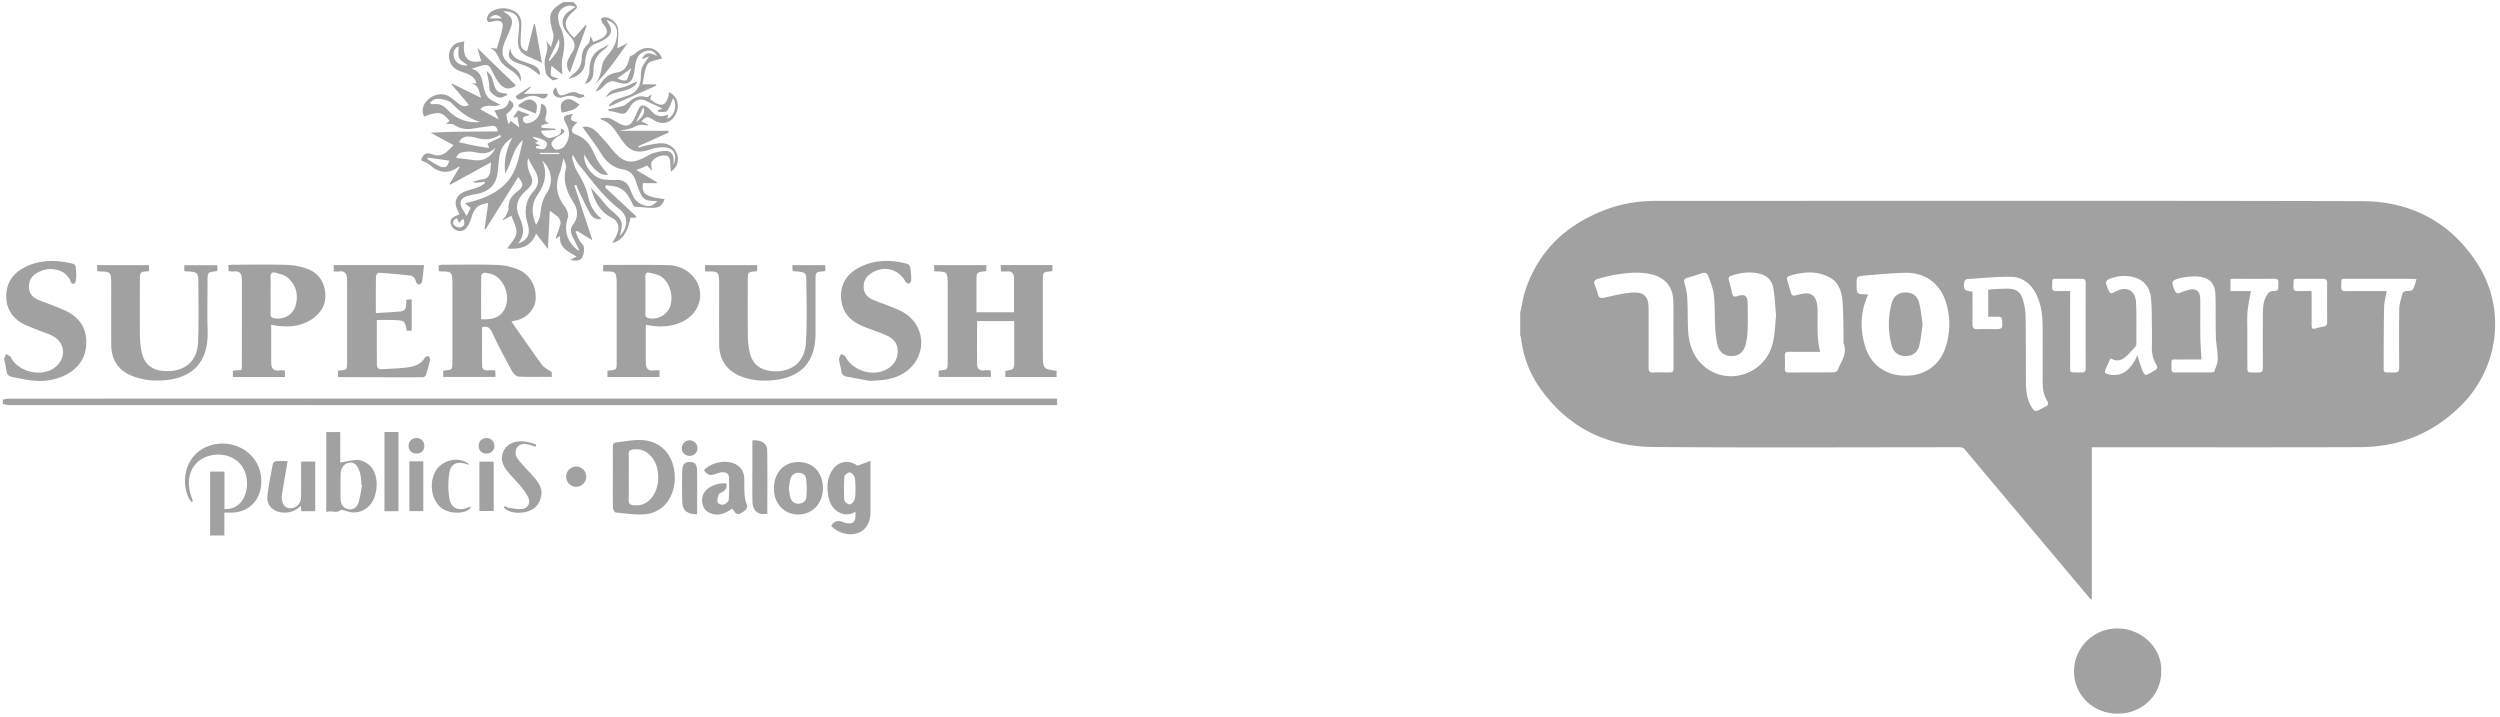 <svg xmlns="http://www.w3.org/2000/svg" width="436" height="125" viewBox="0 0 436 125"><path fill="#a1a1a1" d="M.49 69.697c.336-.06.672-.174 1.008-.174 60.655-.008 121.311-.008 181.967-.008h.861l.054 1.138h-1.208c-60.497 0-120.993 0-181.489-.008-.397 0-.795-.12-1.193-.184v-.764zm36.154 23.685V82.253h2.499v6.503c1.528.13 2.768-.653 3.429-2.073.983-2.112.53-4.722-1.068-6.162-1.615-1.455-4.364-1.653-6.344-.455-1.992 1.204-2.72 3.7-1.852 6.346.11.335.225.668.338 1.002l-.25.124c-.134-.179-.298-.342-.4-.537-1.31-2.51-.823-5.885 1.116-7.797 2.02-1.991 5.355-2.425 7.985-1.04 2.562 1.35 3.885 4.087 3.37 6.971-.449 2.506-2.352 4.161-4.907 4.258-.412.015-.825.002-1.43.002v3.987h-2.486zM99.96.362c.848.733.866.912.149 1.519-1.909 1.615-1.926 2.894.018 4.716l2.001-2.231.177.102-2.93 8.228c-.58-.87-.6-1.624-.254-2.387.196-.432.454-.84.714-1.238.542-.834.446-1.63-.124-2.392-.305-.407-.674-.766-.978-1.173-1.048-1.4-.751-2.802.757-3.698.278-.166.534-.368.861-.594-1.374-.698-3.024.31-3.016 1.752a4.58 4.58 0 00.426 1.836c.791 1.709.78 3.405.34 5.21-.224.922-.039 1.943-.039 2.975l-1.893-1.51c-.037.663-.194 1.222-.044 1.683.078.243.69.312 1.341.572-.479.107-.938.356-1.124.223-.467-.332-1.047-.788-1.15-1.283-.195-.933-.325-2.008-.039-2.879.32-.975.47-1.79.036-2.756l.919 1.163c.179-.729.365-1.245.416-1.775.035-.364-.09-.754-.19-1.12-.762-2.788-.487-3.511 1.904-4.943h1.722zM97.471 6.8l-1.798 3.721.223.102c.764-1.093 1.99-1.975 1.575-3.823zm5.853 35.114l-2.662-1.646-.275.173c.224.508.415 1.034.683 1.517.213.384.698.693.747 1.075.073.584.021 1.279-.245 1.787-.39.744-1.185.703-2.118.514l1.1-.58c-1.407-.892-3.073-1.482-2.887-3.605l-.714.49c0-.114-.023-.209.004-.286.273-.781.624-1.544.8-2.345.073-.329-.132-.826-.377-1.094-.396-.43-.93-.735-1.494-1.159l-.33 6.668-2.06-2.683c-.95 2.427-2.878 2.76-5.029 2.594.576-.905 1.468-1.734 1.593-2.665.125-.926-.521-1.955-.862-3.046l-1.469.764-.071-.095c.197-.23.45-.434.578-.698.206-.423.478-.893.459-1.331-.06-1.306.602-2.14 1.55-2.89 1.09-.865 1.106-1.267.138-2.499l-5.703 9.124-.173-.054.638-4.527c-1.736.22-2.418.85-2.894 2.436-.197.657-.463 1.349-.888 1.87-.789.97-2.273.626-2.69-.544-.295-.83.04-1.265 1.438-1.786-.09-.221-.158-.452-.27-.66-.766-1.42-.342-2.684 1.182-3.31.734-.302 1.53-.448 2.271-.734.454-.174.857-.479 1.283-.725l-.082-.247c-.353.04-.705.087-1.058.12-.333.031-.668.049-1.035-.108.541-.149 1.075-.373 1.626-.43 1.081-.111 1.457-.757 1.509-1.726.018-.346.051-.69.095-1.265l-7.103 3.9-.146-.12 1.786-2.956c-.063-.034-.136-.093-.154-.08-1.74 1.317-3.383 1.19-5.01-.246-.43-.381-1.028-.575-1.563-.863.312-1.013.844-1.45 1.855-1.059 1.811.7 2.7-.442 3.797-1.575l-4.006-2.157c3.895-.248 7.78-.168 11.724-.246-.166-1.007-.715-.987-1.21-.929-1.076.126-2.145.308-3.217.466-1.146.169-2.187-.02-3.19-.675-.37-.242-.974-.128-1.454-.175l.666-.486c-1.302-1.623-1.945-1.73-4.45-.762-.5-1.015-.252-2.085.686-2.96 1.07-1 2.533-1.249 3.697-.553.57.341 1.06.812 1.59 1.217.525.399 1.072.686 1.847.234L78.72 14.69l.1-.115c1.634.8 3.268 1.6 5.069 2.48-.353-1.253-.44-2.451-2-2.51h1.203c-.213-.91-.819-1.331-1.527-1.635-.584-.251-1.21-.412-1.78-.691-1.808-.89-2.018-3.543-.346-4.572.414-.255.968-.283 1.543-.438-.385 2.809.606 3.933 2.942 3.452l-.682-2.294 6.749 6.531c-.907.707-1.873.75-2.681-.121-.61-.658-1.057-1.497-1.45-2.316-.533-1.11-.837-1.315-1.988-.977-.48.141-.956.294-1.645.506 1.59.431 1.788 1.612 2.033 2.83.153.76.383 1.615.872 2.17.508.576 1.37.842 2.09 1.251-.948.631-2.576-.326-3.454.838l3.216 1.746-.76-1.597c1.084-.156 2.338-.234 2.543-1.775 1.147.567 1.022 1.214-.448 2.465.036.269.056.54.11.805.056.272.146.538.26.946l.366-.592 1.509 1.155-.332-1.902c-.141.059-.338.14-.534.223l-.17-.147.792-1.152 2.007.747c-.056.064-.087.136-.134.147-.487.114-1.198.145-.957.858.245.725.952.509 1.48.283.884-.378 1.387-1.093 1.53-2.045.055-.37.074-.745.11-1.117.762.064 1.099.79.929 1.78-.102.594-.604 1.373.58 1.527l-1.445.439.054.421 2.384.155c.01.07.018.141.027.212l-2.538.142c.23.735 1.11 1.4 1.688 1.242 1.64-.447 1.943-.732 1.74-1.632.682.235.798.488.336.897-.35.31-.848.451-1.202.756-.32.275-.754.681-.738 1.011.017.366.462.977.764 1.004.478.043 1.18-.166 1.457-.523.879-1.137 1.148-2.37.412-3.8-.772-1.501-.664-1.567 1.184-1.899-.867 1.008-.253 1.3.71 1.422-.268.291-.473.483-.64.702-.536.702-.404 1.203.417 1.5 1.236.448 2.1 1.305 2.713 2.43.41.753.709 1.574 1.165 2.297.514.814 1.148 1.552 1.683 2.26-1.268.239-2.664-.887-4.12-3.506-.284 1.734 1.51 4.091 3.352 4.333.786.103 1.59.1 2.385.092 1.057-.013 1.75.477 2.165 1.417.243.554.448 1.127.734 1.657.498.923 1.97 1.673 2.922 1.433.39-.098.713-.46 1.224-.808-.745-.065-1.373-.02-1.926-.202-.376-.125-.758-.512-.94-.879-.395-.792-.695-1.637-.975-2.48-.365-1.099-1.055-1.798-2.216-1.983-1.737-.278-2.886-1.289-3.8-2.757-.995-1.597-2.16-3.089-3.256-4.634.749-.188 1.59.046 2.258.663.768.709 1.438 1.524 2.138 2.303.277.308.514.65.778.968 2.052 2.463 3.42 2.65 6.19 1.076.82-.467 1.83-.733 2.778-.817 1.295-.116 1.755.464 1.755 1.788 0 .144-.012.287-.028.65.665-1.576.161-2.843-1.216-3.036-.9-.126-1.916 0-2.78.3-2.18.76-3.47.466-4.839-1.375-.38-.511-.726-1.047-1.086-1.572-.695-1.013-1.481-1.916-2.753-2.242l.031-.262c.493 0 1.029-.124 1.469.029.651.227 1.225.668 1.85.984 1.093.552 1.794.343 2.382-.737.318-.585.53-1.228.839-1.818.396-.756.861-.846 1.545-.331.253.19.489.412.697.65.788.906 1.723 1.15 2.942.602l-.145.713c1.31-.452 1.749-2.419 1.018-3.571-.316.69-.569 1.573-1.095 2.242-.222.284-1.016.121-1.55.161l-.048-.282.815-.313c-.931-.434-1.914-.87-2.877-1.347-.976-.483-2.027-.109-2.75 1.023-.915 1.432-.912 1.424-2.578.953-.38-.108-.782-.137-1.174-.203l-.063-.277c.476-.105.957-.19 1.426-.32.579-.162 1.271-.215 1.695-.574 1.029-.87 1.973-1.717 3.484-1.234.23.073.594-.268.986-.462-.113.29-.213.548-.311.805 1.996 1.604 2.943 1.26 3.331-1.21 1.422.688 1.898 2.215 1.177 3.775-.672 1.455-2.058 1.971-3.491 1.294-.201-.095-.388-.22-.581-.33-.95-.546-1.052-.53-1.94.342.235.12.445.232.66.336.192.094.39.18.564.398-.222-.02-.45-.013-.667-.062-.644-.146-1.164-.022-1.784.31-.75.403-1.689.457-2.603.675h8.512l.07.311c-1.761.79-3.523 1.578-5.284 2.367l.074.244c.578-.155 1.148-.36 1.736-.452.9-.141 1.843-.397 2.713-.26 1.934.305 2.927 2.352 2.05 3.993-.16.3-.471.522-.845.922-.416-1.248.475-3.327-1.922-2.737-.551.135-1.183.534-1.462 1-.231.387.001 1.051.028 1.59a335 335 0 00-.858-.945c-.287.142-.56.293-.844.413-.288.12-.588.21-1.046.371l3.606 2.138v.168h-2.44c-.214 1.911.389 2.338 3.78 2.786-.244.818-.784 1.404-1.556 1.487-.954.102-1.936-.056-2.906-.109-.234-.012-.467-.05-.899-.098-.595-1.118-1.11-2.649-2.648-3.283-.667-.275-1.437-.3-2.16-.438l-.216.376 5.478 5.1-.17.207h-.886c-.397 2.47-1.566 4.132-3.14 4.385.262-.476.53-.895.734-1.343.59-1.292.398-2.401-.858-3.038-2.179-1.104-3.015-3.062-3.632-5.265.464.52.928 1.04 1.39 1.562.715.807 1.348 1.71 2.16 2.405 2.006 1.717 2.131 1.948 1.512 4.47 1.433-1.438 1.504-3.466-.039-4.636-2.866-2.174-4.884-5.087-7.13-7.804-.398-.48-.655-1.075-1.071-1.778-.018.372-.099.643-.028.866.22.692.396 1.427.77 2.033.894 1.445 1.639 2.916 2.003 4.603.311 1.437 1.021 2.724 2.319 3.727-1.008.236-1.628-.233-2.002-.892-.735-1.295-1.356-2.655-2.011-3.995-.163-.332-.28-.687-.418-1.032l-.329.11 3.154 9.567zM88.106 30.256c-.249-2.291.205-4.307 1.244-6.214-1.246.71-1.99 1.746-2.224 3.096-.163.938-.216 1.894-.32 2.842-.237 2.136-1.39 3.382-3.52 3.815-.622.126-1.266.203-1.86.414-1.17.413-1.415 1.259-.744 2.299.236.364.442.748.68 1.155l.72-1.382-.998-.836c2.782-.633 5.263-1.508 7.157-3.502 1.952-2.055 2.267-4.744 2.963-7.529-1.88 1.624-1.898 3.972-3.098 5.842zm12.728 13.438l.17-.079c-.326-.666-.641-1.338-.983-1.996-.414-.797-.702-1.61-.097-2.42.992-1.328.884-2.606.036-3.97-1.112-1.791-1.848-3.67-1.255-5.875.135-.503-.252-1.146-.418-1.798-.25.992-.369 1.804-.66 2.55-.825 2.11-.591 4.005.802 5.83.406.532.792 1.441.615 1.995-.74 2.316-.16 4.131 1.64 5.652.048.04.1.074.15.111zm-8.738-16.119c-.236.999-.031 1.947.415 2.887.511 1.077.387 1.646-.453 2.484-.27.27-.563.518-.825.795-1.073 1.134-1.357 2.479-.737 3.88.716 1.62 1.227 3.172-.135 4.837 1.628-.518 2.208-1.626 1.666-3.425-.65-2.158-.452-4.03 1.088-5.774.975-1.104.898-2.376.11-3.624-.414-.655-.75-1.36-1.129-2.06zm2.463.42c.963 2.152.488 4.083-.78 5.931-1.134 1.653-1.1 3.42-.284 5.274.338-.58.672-1.191.73-1.827.121-1.351.396-2.603 1.157-3.769 1.185-1.815.837-4.097-.823-5.609zM75 17.88l.12.251c.176.015.357.062.53.04.923-.119 1.647.179 2.293.87 1.562 1.668 3.48 2.475 5.782 2.23-1.988-.597-3.557-1.806-4.959-3.277-.549-.576-2.325-.955-3.058-.632-.261.116-.473.342-.708.518zm12.391 6.018l-.187-.385c-1.358.876-2.787.948-4.284.485a4.677 4.677 0 00-1.312-.186c-.821-.01-1.31.465-1.556.996 1.07.232 2.09.468 3.117.67.643.126 1.295.202 2.148.331l-.313-.76 2.387-1.151zm-.96 1.798c-1.04 1.202-2.307 1.132-3.673.833-.63-.138-1.328-.104-1.972-.002-.752.12-1.08.521-1.22 1.016 1.013.124 2.059.25 3.104.38 1.735.217 3.033-.516 3.761-2.227zM78.36 28.02l-3.765-.542-.041.294c.725.429 1.427.908 2.186 1.263.315.147.866.177 1.108-.006.296-.224.381-.726.512-1.01zm15.143-2.513l-.046.343c.49.06 1.022.259 1.452.125.261-.081.59-.777.482-1.016-.152-.34-.652-.57-1.049-.741-.416-.18-.886-.235-1.332-.344l-.068.169.97.622a77.29 77.29 0 00-.617.266l.9.456-.692.12zM81.587 11.386c-.52-.422-1.258-.75-1.512-1.3-.264-.572-.059-1.359-.059-2-.714.25-1.077.936-.844 1.849.273 1.065 1.2 1.593 2.415 1.45zm-1.516 27.467l-.384-.79c-.604.274-.885.726-.495 1.2.23.283.865.49 1.2.379.734-.244.682-.877.374-1.522l-.695.733zm17.48-11.99l-.001-.199h-3.398l.005.2h3.395zm13.405-5.578c1.268-.993 1.627-1.675 1.244-2.592l-1.244 2.592zm72.587 24.946v.961c-.062.046-.109.113-.161.117-1.51.13-1.51.13-1.51 1.636v12.892c.027 2.47.042 2.488 2.398 2.849v1.063h-8.937v-1.057c1.545-.266 1.545-.266 1.545-1.844v-6.853H170.4c0 2.525-.021 5.028.013 7.53.01.728.393 1.185 1.234 1.066.34-.048.69-.008 1.126-.008l.063 1.15h-9.13v-1.009c.05-.037.098-.101.151-.107 1.422-.137 1.422-.135 1.422-1.598V49.936c0-.254.006-.51-.002-.764-.052-1.7-.143-1.786-1.864-1.832-.125-.004-.25-.024-.474-.046l-.048-1.061h9.134v.961c-.045.036-.09.104-.143.11-1.585.158-1.585.157-1.585 1.829v5.323h6.546c0-2.036.016-4.035-.008-6.034-.009-.761-.405-1.173-1.225-1.085-.312.033-.63.005-1.044.005l-.057-1.111h9.034zm-94.344 9.857c1.842 2.627 3.544 5.114 5.324 7.542.364.497 1.024.778 1.705 1.274v.817c-1.934 0-3.864.052-5.787-.043-.395-.02-.9-.517-1.12-.92-1.215-2.23-2.44-4.462-3.484-6.774-.433-.958-.944-1.122-1.763-.94 0 2.271-.018 4.51.013 6.748.007.55.363.845.964.797.406-.033.817-.006 1.317-.006l.052 1.152h-9.127v-1.011c.075-.045.127-.1.182-.106 1.428-.126 1.428-.125 1.428-1.586V49.858c0-.318.003-.636-.013-.954-.071-1.389-.24-1.544-1.656-1.563-.19-.003-.38-.017-.686-.032-.02-.332-.04-.658-.062-1.053.3-.035.543-.086.785-.086 3.155-.005 6.312-.07 9.464.031 1.18.038 2.41.316 3.511.753 2.113.837 3.254 2.81 3.183 5.083-.05 1.619-1.238 3.152-2.869 3.687-.331.108-.674.182-1.361.364zm-5.3-.41c1.765.078 3.235-.154 4.08-1.743 1.04-1.956.2-4.866-1.747-5.929-.508-.277-1.139-.37-1.726-.439-.18-.02-.577.32-.58.5-.039 2.504-.026 5.009-.026 7.611zm-43.286 10.07v-1.107l1.528-.133c.015-.348.04-.656.04-.963.003-4.773.003-9.546.002-14.319 0-.222-.002-.445-.014-.667-.046-.82-.37-1.33-1.306-1.224-.305.034-.62-.02-.991-.036l-.05-1.068c.321-.024.594-.062.867-.062 3.155-.004 6.312-.07 9.463.032a10.97 10.97 0 013.603.753c1.795.711 2.785 2.187 2.967 4.116.189 2.003-.722 3.52-2.34 4.605-1.873 1.254-3.982 1.413-6.155 1.127-.308-.041-.614-.107-.93-.163 0 2.273-.008 4.459.003 6.645.005.98.46 1.47 1.498 1.307.273-.043.561.017.893.031v1.126h-9.078zm6.583-14.282c0 1.082.027 2.165-.012 3.246-.02.543.23.716.704.8 1.611.285 3.22-.631 3.664-2.213.525-1.87.097-3.578-1.363-4.862-.551-.485-1.405-.665-2.151-.881-.56-.163-.881.096-.854.76.043 1.049.011 2.1.012 3.15zm57.987-4.16v-.99c.073-.047.125-.11.178-.11 3.728 0 7.458-.052 11.185.034 1.59.037 3.053.64 4.19 1.837 2.277 2.4 1.657 6.097-1.322 7.805-1.822 1.045-3.802 1.193-5.84.923-.307-.04-.611-.103-.944-.16 0 2.279-.024 4.5.012 6.72.014.84.412 1.383 1.391 1.226.304-.05.623-.008.989-.008v1.168h-9.083v-1.032c.089-.049.142-.101.199-.106 1.41-.11 1.41-.109 1.41-1.506v-13.37c0-.318.01-.637-.015-.954-.098-1.28-.263-1.425-1.576-1.442-.221-.003-.442-.02-.774-.036zm7.374 4.136c0 1.081.024 2.163-.01 3.243-.016.512.165.734.666.825 1.435.26 2.96-.506 3.557-1.827.8-1.772.133-4.411-1.5-5.473-.58-.378-1.346-.496-2.045-.661-.47-.112-.684.153-.674.65.023 1.08.007 2.162.006 3.243zm-80.416-4.16v-1.031h5.746l.05.885c-.093.082-.137.152-.189.159-1.552.182-1.553.18-1.553 1.753 0 2.864-.079 5.73.016 8.59.237 7.172-4.572 8.879-9.425 8.714-1.218-.041-2.48-.316-3.623-.746-2.495-.937-3.758-2.837-3.765-5.52-.01-3.245-.003-6.49-.003-9.735 0-.35.003-.7 0-1.05-.021-1.815-.129-1.922-1.933-1.961-.126-.003-.251-.019-.482-.037l-.06-1.066h9.07v.973c-.045.03-.094.09-.147.094-1.45.123-1.45.122-1.45 1.585 0 3.31-.03 6.619.02 9.927.014 1.006.144 2.038.41 3.006.443 1.619 1.582 2.6 3.26 2.822 2.943.387 6.323-.656 6.475-5.16.115-3.4.048-6.807.035-10.212-.006-1.7-.212-1.88-1.904-1.932-.154-.005-.307-.031-.548-.057zm26.058.06v-1.113h15.746c-.106.993-.177 1.936-.326 2.868-.033.212-.324.511-.519.529-.174.016-.51-.275-.547-.474-.127-.67-.535-1.043-1.145-1.113-1.765-.2-3.536-.356-5.309-.473-.17-.012-.524.368-.528.571-.04 2.093-.024 4.186-.024 6.469 1.51-.098 2.93-.165 4.344-.294.624-.057.938-.482.938-1.122 0-.283.028-.566.047-.919l.922-.067v5.445l-.85.04c-.328-1.726-.412-1.814-2.18-1.876-1.04-.036-2.084-.007-3.046-.007 0 2.675-.012 5.241.01 7.806.004.506.299.82.87.78 1.492-.104 2.995-.12 4.474-.318 1.205-.162 2.367-.543 3.045-1.733.086-.15.48-.272.63-.2.156.077.299.43.256.62a29.316 29.316 0 01-.735 2.663c-.056.172-.364.374-.556.374-4.875.005-9.75-.015-14.625-.033-.025 0-.05-.036-.136-.104v-.93c.08-.05.13-.109.185-.114 1.396-.119 1.396-.118 1.396-1.511V49.452c0-.287 0-.573-.015-.86-.043-.866-.399-1.389-1.375-1.256-.278.038-.567.006-.947.006zm64.775 0v-1.106h9.078v.955c-.061.046-.109.11-.162.115-1.479.133-1.479.132-1.479 1.668 0 3.247-.03 6.494.018 9.74.015 1.008.133 2.042.394 3.013.467 1.736 1.68 2.718 3.48 2.955 3.466.455 6.026-1.357 6.242-4.818.23-3.677.117-7.378.07-11.068-.018-1.309-.213-1.36-2.376-1.502l-.067-1.053h5.745l.044.928c-.107.074-.156.136-.21.14-1.524.125-1.524.124-1.524 1.667 0 3.056.002 6.112 0 9.167-.004 4.967-2.494 7.685-7.433 8.164-1.87.181-3.694.046-5.456-.622-2.558-.97-3.902-2.895-3.915-5.633-.017-3.437-.004-6.875-.005-10.312 0-.35.003-.701-.019-1.05-.074-1.161-.271-1.34-1.46-1.348-.284-.002-.568 0-.965 0zm-109.667.666c.003.063.02.13.007.19-.093.428-.082 1.14-.313 1.23-.723.282-.641-.535-.927-.89-.35-.434-.748-.906-1.233-1.138-1.436-.688-2.91-.625-4.31.153-.954.53-1.504 1.328-1.49 2.477.013 1.148.662 1.832 1.618 2.26.84.376 1.73.64 2.585.983.855.343 1.721.672 2.538 1.094 2.182 1.129 3.292 2.968 3.27 5.406-.024 2.47-1.236 4.313-3.376 5.492-2.407 1.326-5.024 1.376-7.63.855-3.471-.694-2.545-.207-3.298-3.4-.068-.289.193-.655.302-.985.3.205.74.341.881.625 1.322 2.642 5.631 3.511 7.852 1.55 1.819-1.607 1.555-4.185-.587-5.316-.782-.413-1.648-.665-2.473-1-.884-.357-1.8-.657-2.638-1.102-1.889-1-2.967-2.57-2.992-4.75-.026-2.2.97-3.862 2.87-4.936 2.253-1.275 4.693-1.52 7.22-1.123.032.005.063.011.094.018 2.223.465 1.838.093 2.03 2.307zm138.295 18.409c-.85-.159-2.378-.447-3.908-.728-.56-.102-.89-.371-.97-.984-.09-.691-.338-1.364-.4-2.055-.025-.299.247-.624.383-.937.262.177.636.294.769.54 1.31 2.44 4.738 3.488 7.17 2.153 1.255-.689 1.903-1.761 1.908-3.185.005-1.39-.82-2.248-2.008-2.755-1.344-.574-2.745-1.015-4.093-1.582-1.78-.748-3.17-1.914-3.621-3.894-.61-2.675.46-5.012 2.945-6.312 2.708-1.417 5.565-1.444 8.457-.66.223.06.484.4.523.642.116.72.163 1.456.162 2.185 0 .216-.223.578-.392.61-.188.034-.528-.181-.636-.378-1.17-2.147-3.691-2.808-5.844-1.494-.936.572-1.47 1.376-1.427 2.519.04 1.1.68 1.764 1.6 2.177.838.378 1.728.641 2.583.988.912.37 1.855.698 2.705 1.184 3.913 2.236 4.234 7.485.653 10.239-1.727 1.327-3.75 1.661-6.56 1.727zm-44.725 16.895c0-1.75.008-3.5-.006-5.25-.003-.447.01-.854.574-.909 1.574-.154 3.17-.527 4.722-.394 3.102.264 5.14 2.521 5.468 5.668.376 3.603-1.531 6.723-4.76 7.205-1.782.267-3.664-.1-5.494-.254-.19-.016-.474-.528-.481-.816-.045-1.749-.023-3.5-.023-5.25zm2.78-.052c0 1.303.032 2.606-.014 3.906-.024.668.254.892.871.949 1.276.116 2.308-.304 3.117-1.285 1.508-1.829 1.56-5.177.096-7.037-.849-1.079-1.946-1.593-3.34-1.406-.529.07-.758.304-.742.873.037 1.333.011 2.667.011 4zm35.314 8.46c.443-.822 1.076-.996 1.874-.736.06.02.116.053.176.073 1.717.554 2.333.064 2.154-1.803-.991.62-1.994.587-2.96.03-1.038-.598-1.543-1.574-1.751-2.713-.275-1.502-.233-2.983.539-4.35.999-1.771 3.009-2.164 4.531-.998l2.28-.846v4.894c0 1.335.002 2.669-.001 4.003-.004 1.842-.788 3.164-2.175 3.675-1.511.558-3.483.056-4.667-1.229zm4.228-6.607c-.037-.557.009-1.245-.16-1.875-.094-.353-.523-.82-.84-.852-.296-.03-.906.425-.927.7a28.057 28.057 0 00-.02 4.13c.021.296.672.796.974.757.328-.042.73-.565.842-.953.163-.564.095-1.195.13-1.907zm-89.751 3.773c-.665.75-1.643.063-2.546.418V75.35h2.437v5.323c1.008-.174 1.937-.414 2.875-.463.506-.026 1.071.194 1.536.441 1.635.87 2.304 3.018 1.745 5.411-.461 1.977-1.915 3.305-3.792 3.303-.721 0-1.443-.297-2.255-.479zm3.699-4.253l-.092-.027c-.043-.474-.071-.95-.133-1.421a5.607 5.607 0 00-.2-.93c-.344-1.109-.96-1.653-1.758-1.577-.869.082-1.53.879-1.558 1.993a119.185 119.185 0 00-.005 4.388c.012.892.43 1.554 1.332 1.736.946.191 1.561-.37 1.808-1.192.29-.964.411-1.978.606-2.97zm76.079-4.056c2.568.002 4.283 1.826 4.29 4.562.006 2.649-1.835 4.609-4.312 4.589-2.478-.02-4.24-1.913-4.234-4.546.007-2.74 1.734-4.608 4.256-4.605zm-1.669 4.597c.092.529.138 1.07.286 1.58.193.666.638 1.082 1.384 1.084.741.001 1.31-.4 1.383-1.064.117-1.08.11-2.193-.02-3.27-.08-.661-.647-1.07-1.392-1.05-.745.018-1.174.454-1.356 1.12-.141.514-.191 1.053-.285 1.6zm-9.898 3.51c-1.388 1.183-3.085 1.37-4.287.529-.82-.575-1.146-1.76-.781-2.84.43-1.277 2.255-2.214 4.096-2.07.12.66-.084 1.16-.694 1.495-.222.122-.556.22-.625.408-.162.443-.327.964-.228 1.392.052.221.715.495 1.013.415.374-.1.91-.518.937-.836.109-1.295.079-2.605.04-3.908-.02-.668-.528-.924-1.128-.904-.372.013-.75.133-1.107.257-1.1.382-1.371.315-2.127-.603 1.24-1.402 3.895-1.913 5.528-1.055.961.506 1.432 1.34 1.492 2.394.088 1.543-.14 3.096.441 4.617.287.749-.39 1.166-1.004 1.52-.928.536-1.097-.372-1.566-.81zm-77.498-8.262c-.338 1.965-.652 3.778-.958 5.592-.042.25-.072.507-.063.76.047 1.215.555 1.851 1.47 1.867 1.053.018 1.88-.818 1.892-1.969.018-1.845.004-3.691.007-5.537 0-.189.022-.378.038-.64h2.424v8.656h-2.408l-.11-.936c-1.002.984-2.122 1.313-3.385 1.146-1.508-.198-2.584-1.289-2.434-2.792.191-1.923.61-3.825.967-5.73.032-.165.333-.384.522-.398.662-.049 1.33-.019 2.038-.019zm37.887 7.82c.234.111.459.293.702.324.801.101 1.635.305 2.407.177.96-.158 1.393-1.106.966-1.991-.352-.731-.87-1.395-1.388-2.029-.704-.86-1.522-1.628-2.211-2.499-.845-1.066-1.38-2.262-.674-3.613.713-1.363 2.011-1.705 3.406-1.634.758.04 1.503.328 2.254.505l-.13.44c-.29-.105-.575-.234-.873-.31-.814-.205-1.673-.42-2.28.39-.594.794-.302 1.608.25 2.276.828 1.004 1.754 1.927 2.61 2.909.786.9 1.511 1.892 1.321 3.15-.102.679-.409 1.429-.862 1.933-1.114 1.238-3.712 1.514-5.163.677-.193-.112-.345-.292-.516-.44.06-.09.12-.178.181-.266zM69.491 75.344v13.808h-2.442V75.345h2.442zm61.725 1.463c1.555-.129 2.57.534 2.587 1.754.05 3.678.018 7.358.018 11.023-1.547.322-2.557-.474-2.59-2.079-.045-2.159-.014-4.32-.015-6.479v-4.219zM90.788 14.241c-.345-1.143-1.256-1.693-2.16-2.311-.607-.415-1.229-.984-1.526-1.629-.402-.873-.783-1.63-1.766-1.99l1.296.192c.333-1.158.734-2.294.974-3.462.247-1.2-.216-1.578-1.42-1.364-.463.082-1.156.453-1.262-.277-.062-.418.344-1.109.739-1.35 1.206-.736 2.547-.79 3.847-.197 1.048.478 1.448 1.383 1.41 2.497-.035 1.017-.124 2.034-.116 3.05.005.69.223 1.316 1.127 1.534l1.178-4.725.188-.019 1.217 6.76c-.873-.396-1.67-.753-2.464-1.117-1.26-.578-1.776-1.399-1.711-2.797.038-.826.176-1.648.19-2.474.031-1.79-.806-2.595-2.769-2.599.256.181.412.309.584.41.872.515 1.14 1.286.828 2.206-.285.84-.68 1.644-1.029 2.463-.938 2.206-.63 3.252 1.348 4.618.895.618 1.555 1.363 1.297 2.58zM85.299 3.204h2.25c-.84-.763-1.407-.78-2.25 0zm27.915 6.63l-1.255.487c.534-1.157 1.152-1.286 2.62-.565-.365-.679-.92-1.027-1.605-.926-.962.142-1.653.7-1.963 1.607-.203.593-.257 1.24-.351 1.868-.324 2.155-1.152 2.699-3.194 1.982-1.018-.357-1.613.145-2.233.81-.372.398-.847.7-1.377.913.926-1.51 1.706-3.087 3.764-3.375 1.585-.221 1.97-1.628 2.189-2.742.442-.26.754-.38.984-.589 1.36-1.235 3.033-1.262 4.15-.01.256.286.405.669.538.897-.942.33-2.15.386-2.507.965-.59.955-.63 2.248-.939 3.55h2.382l.048.222-8.12 3.612-.157-.206c.34-.291.639-.669 1.03-.853.657-.31 1.365-.519 2.064-.73 1.516-.459 2.345-1.45 2.461-3.035.046-.633-.013-1.313.207-1.883.257-.667.767-1.239 1.264-2zm-5.556 3.834c.283.106.62.276.975.35.22.045.626.017.681-.102.31-.666.539-1.37.783-2.027l-2.44 1.779zm-25.762 67.37c-.216-.045-.436-.072-.645-.137-1.574-.49-2.648-.009-2.894 1.616-.214 1.414-.23 2.918.005 4.326.303 1.816 1.541 2.336 3.27 1.665.162-.063.338-.09.563-.148-.571 1.182-3.176 1.402-4.822.483-2.084-1.164-2.74-4.62-1.3-6.843 1.22-1.885 4.148-2.475 5.823-.962zm4.209-.535v8.619h-2.497v-8.619h2.497zm-14.704-.05h2.422v8.685h-2.422v-8.685zm50.177 9.24c-1.851-.07-2.537-.655-2.591-2.263a96.5 96.5 0 01-.007-5.326c.023-1.118.473-1.567 1.373-1.541.841.025 1.213.473 1.22 1.579.016 2.5.005 4.999.005 7.55zM107.682 8.41l1.798-.908c-1.878 2.519-3.546 5.2-5.897 7.345.947-.935 1.212-2.136 1.431-3.438.131-.778.753-1.52 1.283-2.174.86-1.063 1.352-2.226 1.313-3.586-.032-1.123-.617-1.795-1.878-2.173.177.267.314.46.436.66.657 1.075.5 1.908-.56 2.617a7.387 7.387 0 01-1.611.82c-1.009.36-1.56 1.057-1.761 2.07-.075.375-.17.751-.187 1.13-.078 1.787-1.254 2.574-2.883 2.974.26-.268.487-.583.786-.798.977-.703 1.472-1.627 1.5-2.833.022-.954.33-1.765 1.103-2.436.299-.26.286-.877.439-1.412l.461 1.056c.48-.2.96-.35 1.392-.587 1.155-.633 1.293-1.37.49-2.395-.097-.126-.244-.228-.299-.368-.095-.243-.268-.613-.168-.736.137-.17.503-.234.76-.213.988.08 2.055 1.009 2.167 2.121.107 1.07-.065 2.167-.115 3.264zm-4.1 6.437a4.097 4.097 0 01-.307.273 20 20 0 00.308-.273zm-1.337 68.293a1.772 1.772 0 01-1.767 1.754 1.759 1.759 0 01-1.74-1.776 1.756 1.756 0 011.763-1.75c.964.006 1.75.803 1.744 1.772zm-16.029-5.39c.005.816-.553 1.36-1.388 1.352-.795-.007-1.326-.515-1.35-1.292-.025-.81.531-1.4 1.337-1.415.806-.015 1.397.556 1.401 1.355zm-12.22-.02c.014.825-.527 1.37-1.362 1.372-.791.001-1.337-.505-1.372-1.272-.037-.804.517-1.406 1.318-1.434.814-.028 1.402.526 1.416 1.333zm47.638.415c.007.8-.583 1.373-1.397 1.355-.757-.016-1.328-.588-1.334-1.332a1.376 1.376 0 011.407-1.373c.745.02 1.318.605 1.324 1.35zM98.002 19.649c-.25-.82-.384-1.606.386-2.104 1.065-.69 1.817.225 2.671.633-.554.81-1.08 1.063-3.057 1.47zm-13.143-7.305c.248.277.597.568.813.936.203.346.275.77.387 1.165.424 1.498.754 1.769 2.306 1.868l.11.263c-.471.166-1.002.551-1.402.445a2.976 2.976 0 01-1.536-1.05c-.278-.38-.172-1.031-.265-1.557-.118-.671-.265-1.337-.413-2.07zm5.63 5.88c.817-.379 1.532-1.285 2.577-.615.75.481.61 1.239.384 2.19l-3.046-1.214.084-.362zm11.58-3.61c.247-.698.73-1.437.725-2.173-.01-1.908.568-3.347 2.411-4.132.312-.132.567-.395.978-.49-.259.27-.48.59-.781.797-1.214.835-1.856 1.926-1.886 3.434-.018.936-.077 1.95-1.114 2.463-.163.08-.352.107-.333.102zm-7.958-1.538c-.645-.457-1.261-1.004-1.972-1.37-.785-.404-1.689-.577-2.482-.97-.977-.485-1.141-1.161-.647-2.324.112 1.386 1.035 1.894 2.108 2.265.69.24 1.397.455 2.049.777.736.363 1.113.97.944 1.622zm-1.538 2.142l-1.196 1.142H95.6c-.308.86-.829.941-1.351.684-1.04-.51-1.99-.408-2.98.13-.63.341-1.164.207-1.326-.41l2.542-1.679.088.133zm9.375 1.616c-.399.084-.905.366-1.178.218-.976-.53-1.853-.369-2.833-.035-.351.119-1.042-.124-1.274-.43-.385-.512-.165-1.083.305-1.338.198.465.278 1.072.619 1.316.253.182.876-.03 1.279-.199.675-.282 1.296-.473 1.998-.066.275.159.64.16.965.233l.12.3zm9.15-2.394c-1.301 1.86-3.787 1.158-5.454 2.581.55-1.127 1.18-1.409 2.87-1.77.828-.178 1.597-.64 2.393-.971.022-.01.056-.018.071-.008.024.017.038.05.12.168zm-6.942 5.566l-2.476.123m163.447 34.415c.302-1.336.49-2.71.926-4 2.35-6.96 7.23-11.42 13.962-13.971 2.837-1.076 5.794-1.54 8.826-1.54 41.039 0 82.078-.061 123.117.05 8.412.024 15.333 3.585 20.023 10.78 5.093 7.813 3.923 18.046-2.616 24.695-4.892 4.975-10.874 7.4-17.777 7.425-15.242.055-30.484.017-45.725.017h-1.048v26.486l-.146.076c-.16-.18-.322-.358-.477-.543-7.173-8.532-14.348-17.062-21.508-25.606-.33-.395-.69-.417-1.124-.416-17.703.003-35.407.093-53.109-.037-8.306-.06-15.116-3.453-19.959-10.394-1.82-2.609-2.871-5.544-3.242-8.716-.013-.108-.08-.21-.123-.314v-3.992zm60.645-3.163c-.06.169-.092.277-.136.38-1.19 2.81-1.233 5.691-.379 8.572.987 3.328 3.63 5.2 7.13 5.19 3.433-.01 6.022-1.923 7.019-5.243.727-2.423.74-4.876.044-7.307-.998-3.483-3.647-5.49-7.257-5.396-2.36.061-4.716.285-7.07.491-1.334.118-1.33.168-1.33 1.494 0 1.723 0 1.723 1.674 1.778.07.002.14.018.305.041zm-16.025 3.671c-.164-1.761-.221-3.283-.47-4.773-.208-1.25-1.005-2.164-2.26-2.506-1.718-.468-3.418-.239-5.089.316-.424.14-.53.403-.412.822.197.708.407 1.416.539 2.138.12.658.381.791 1.02.575 1.197-.405 1.698-.03 1.72 1.241.025 1.568.04 3.137-.01 4.704-.026.824-.13 1.662-.326 2.461-.338 1.373-1.204 2.054-2.446 2.07-1.274.016-2.18-.658-2.51-2.067-.23-.984-.319-2.012-.374-3.025-.102-1.848-.032-3.71-.229-5.545-.119-1.107-.57-2.186-.942-3.253-.195-.56-.623-.77-1.254-.53-.794.3-1.617.527-2.431.771-.5.15-.659.385-.497.945.236.813.432 1.66.479 2.501.098 1.754.068 3.513.127 5.269.084 2.47.691 4.773 2.569 6.506 4.065 3.751 10.71 1.794 12.175-3.642.45-1.67.444-3.462.621-4.978zm7.699 6.312h-.775c-1.56 0-3.121.015-4.682-.009-.51-.007-.734.144-.71.688.035.758.024 1.52.003 2.279-.012.44.115.642.6.639 2.624-.018 5.25 0 7.874-.023.245-.002.641-.148.708-.325.557-1.49 1.739-2.836 1.109-4.625-.105-.299-.045-.658-.053-.99-.046-2.04-.02-4.084-.154-6.118-.118-1.79-.544-3.564-2.275-4.498-2.26-1.22-4.65-.992-7.02-.266-.38.116-.508.379-.377.777.17.517.312 1.044.468 1.567.37 1.242.37 1.242 1.593.907 2.101-.575 3.045.092 3.214 2.272.005.07.008.142.01.213.088 2.481-.225 4.983.467 7.512zm26.557-10.512v.809c0 1.614.023 3.23-.01 4.844-.015.691.248.93.92.9.92-.04 1.844-.01 2.766-.01 1.587 0 1.575.001 1.49-1.564-.022-.425-.185-.604-.599-.598-.606.01-1.213.003-1.826.003v-4.682c.3-.044.531-.098.765-.11.874-.043 1.747-.097 2.621-.1 1.446-.005 2.287.562 2.677 1.957.26.929.44 1.91.456 2.871.061 3.8.041 7.6.056 11.399.006 1.534.163 3.04.972 4.395.489.818.69.867 1.522.431.293-.153.575-.332.88-.459.553-.23.627-.58.324-1.062-.646-1.026-.786-2.167-.783-3.349.01-3.23.018-6.46-.002-9.69-.012-1.817-.232-3.607-1.001-5.28-.906-1.968-2.413-3.264-4.592-3.285-2.52-.024-5.042.239-7.562.405-.17.01-.43.227-.468.391-.311 1.314-.032 1.686 1.394 1.784zm-52.136 7.474h-.03c0-1.946.048-3.894-.012-5.838-.077-2.523-1.422-4.084-3.881-4.659-2.097-.49-4.187-.24-6.266.09-.999.16-1.98.44-2.959.701-.602.162-.855.522-.557 1.173.206.45.36.93.473 1.412.164.7.492.868 1.217.7 1.583-.365 3.184-.751 4.797-.867 2.126-.152 2.869.683 2.869 2.807 0 3.418.009 6.837-.008 10.256-.003.62.16.916.845.865.776-.058 1.56-.014 2.34-.014 1.172 0 1.172 0 1.172-1.142v-5.484zm76.211 4.16c-.29.639-.546 1.193-.794 1.75-.324.729-.26.858.53 1.068.158.042.323.066.487.08 1.893.174 3.042-.904 3.94-2.383.202-.332.352-.695.522-1.035.28.867.499 1.713.827 2.513.439 1.07.58 1.089 1.535.515.203-.121.398-.26.611-.36.531-.25.6-.608.3-1.09-.595-.96-.774-2.018-.748-3.136a88.27 88.27 0 00.002-3.49c-.028-1.614-.002-3.234-.149-4.837-.186-2.035-1.281-3.298-3.06-3.742a6.52 6.52 0 00-3.637.114c-1.272.41-1.374.65-.839 1.872.435.991.435.991 1.37.506 1.934-1.003 3.456-.22 3.552 1.944.106 2.394.054 4.795.056 7.193 0 .171-.075.38-.187.507a29.034 29.034 0 01-1.512 1.6c-.783.757-1.67 1.076-2.806.412zm15.854.209c-1.18 0-2.43-.015-3.68.003-1.796.027-1.512-.327-1.553 1.592-.011.488.164.674.66.67 2.08-.018 4.161-.003 6.242-.015.197 0 .529-.053.568-.164.25-.704.606-1.431.607-2.151.002-1.315-.291-2.628-.329-3.946-.07-2.42.005-4.843-.07-7.262-.061-1.947-1.007-3-2.945-3.182-1.034-.097-2.128.019-3.145.254-1.602.37-1.671.671-1.013 2.156.229.517.505.608.99.389a8.39 8.39 0 011.2-.427c1.584-.442 2.245.042 2.26 1.69.021 2.136-.017 4.273.015 6.41.019 1.298.123 2.595.193 3.983zm32.31-11.93c-.167.995-.43 1.895-.45 2.801-.073 3.18-.076 6.362-.078 9.543-.001 2.18-.262 1.782 1.837 1.857.712.026.877-.246.872-.908-.025-3.419-.043-6.84.012-10.258.013-.805.298-1.61.495-2.405.126-.508.484-.678 1.015-.65.293.016.754-.08.864-.279.285-.516.417-1.118.641-1.777-.44-.028-.718-.06-.996-.06-3.595-.004-7.19-.01-10.785 0-1.492.005-1.323-.25-1.36 1.368-.013.577.16.79.764.781 2.152-.032 4.304-.012 6.457-.013h.713zm-23.69-.008c-.215 1.288-.49 2.463-.588 3.654-.1 1.202-.024 2.42-.025 3.63 0 1.685-.01 3.37.003 5.056.016 2.17-.283 1.805 1.902 1.867.629.017.812-.201.807-.82a573.794 573.794 0 01-.004-9.185c.01-1.33.036-2.68.912-3.799.148-.189.43-.362.662-.378 1.118-.078 1.119-.058 1.118-1.174 0-.047-.006-.096.001-.142.1-.635-.127-.867-.802-.855-2.293.04-4.586.013-6.88.017-.227 0-.454.029-.663.043v2.086h3.558zm-31.521.009v.928c0 3.774-.013 7.548.005 11.321.01 2.282-.343 1.887 1.952 1.946.551.014.753-.175.751-.734-.013-4.96-.014-9.921.001-14.881.002-.571-.22-.74-.758-.729-1.229.027-2.459.002-3.688.01-1.565.012-1.363-.224-1.398 1.482-.01.503.185.675.665.662.798-.02 1.597-.005 2.47-.005zm42.084 0c.016.247.033.388.033.529.002 1.804.01 3.608-.003 5.411-.005.533.146.758.713.57.424-.14.867-.235 1.308-.305.511-.082.7-.328.695-.863-.027-2.23-.026-4.462-.002-6.693.006-.583-.19-.811-.778-.798-1.228.028-2.458 0-3.687.011-1.525.015-1.393-.26-1.41 1.474-.005.487.179.683.667.67.8-.023 1.6-.007 2.464-.007zm-26.215 66.17c.175 3.782-2.837 7.47-7.504 7.527-4.436.054-7.689-3.36-7.688-7.36.001-4.049 3.251-7.335 7.207-7.49 4.813-.188 8.177 3.735 7.985 7.323zm-41.59-60.344c-.195 1.261-.294 2.495-.594 3.677-.318 1.25-1.194 1.828-2.386 1.83-1.175.003-2.07-.595-2.406-1.822a13.851 13.851 0 01.003-7.441c.345-1.253 1.208-1.83 2.393-1.833 1.187-.003 2.065.567 2.387 1.828.312 1.227.411 2.509.603 3.761z"/></svg>